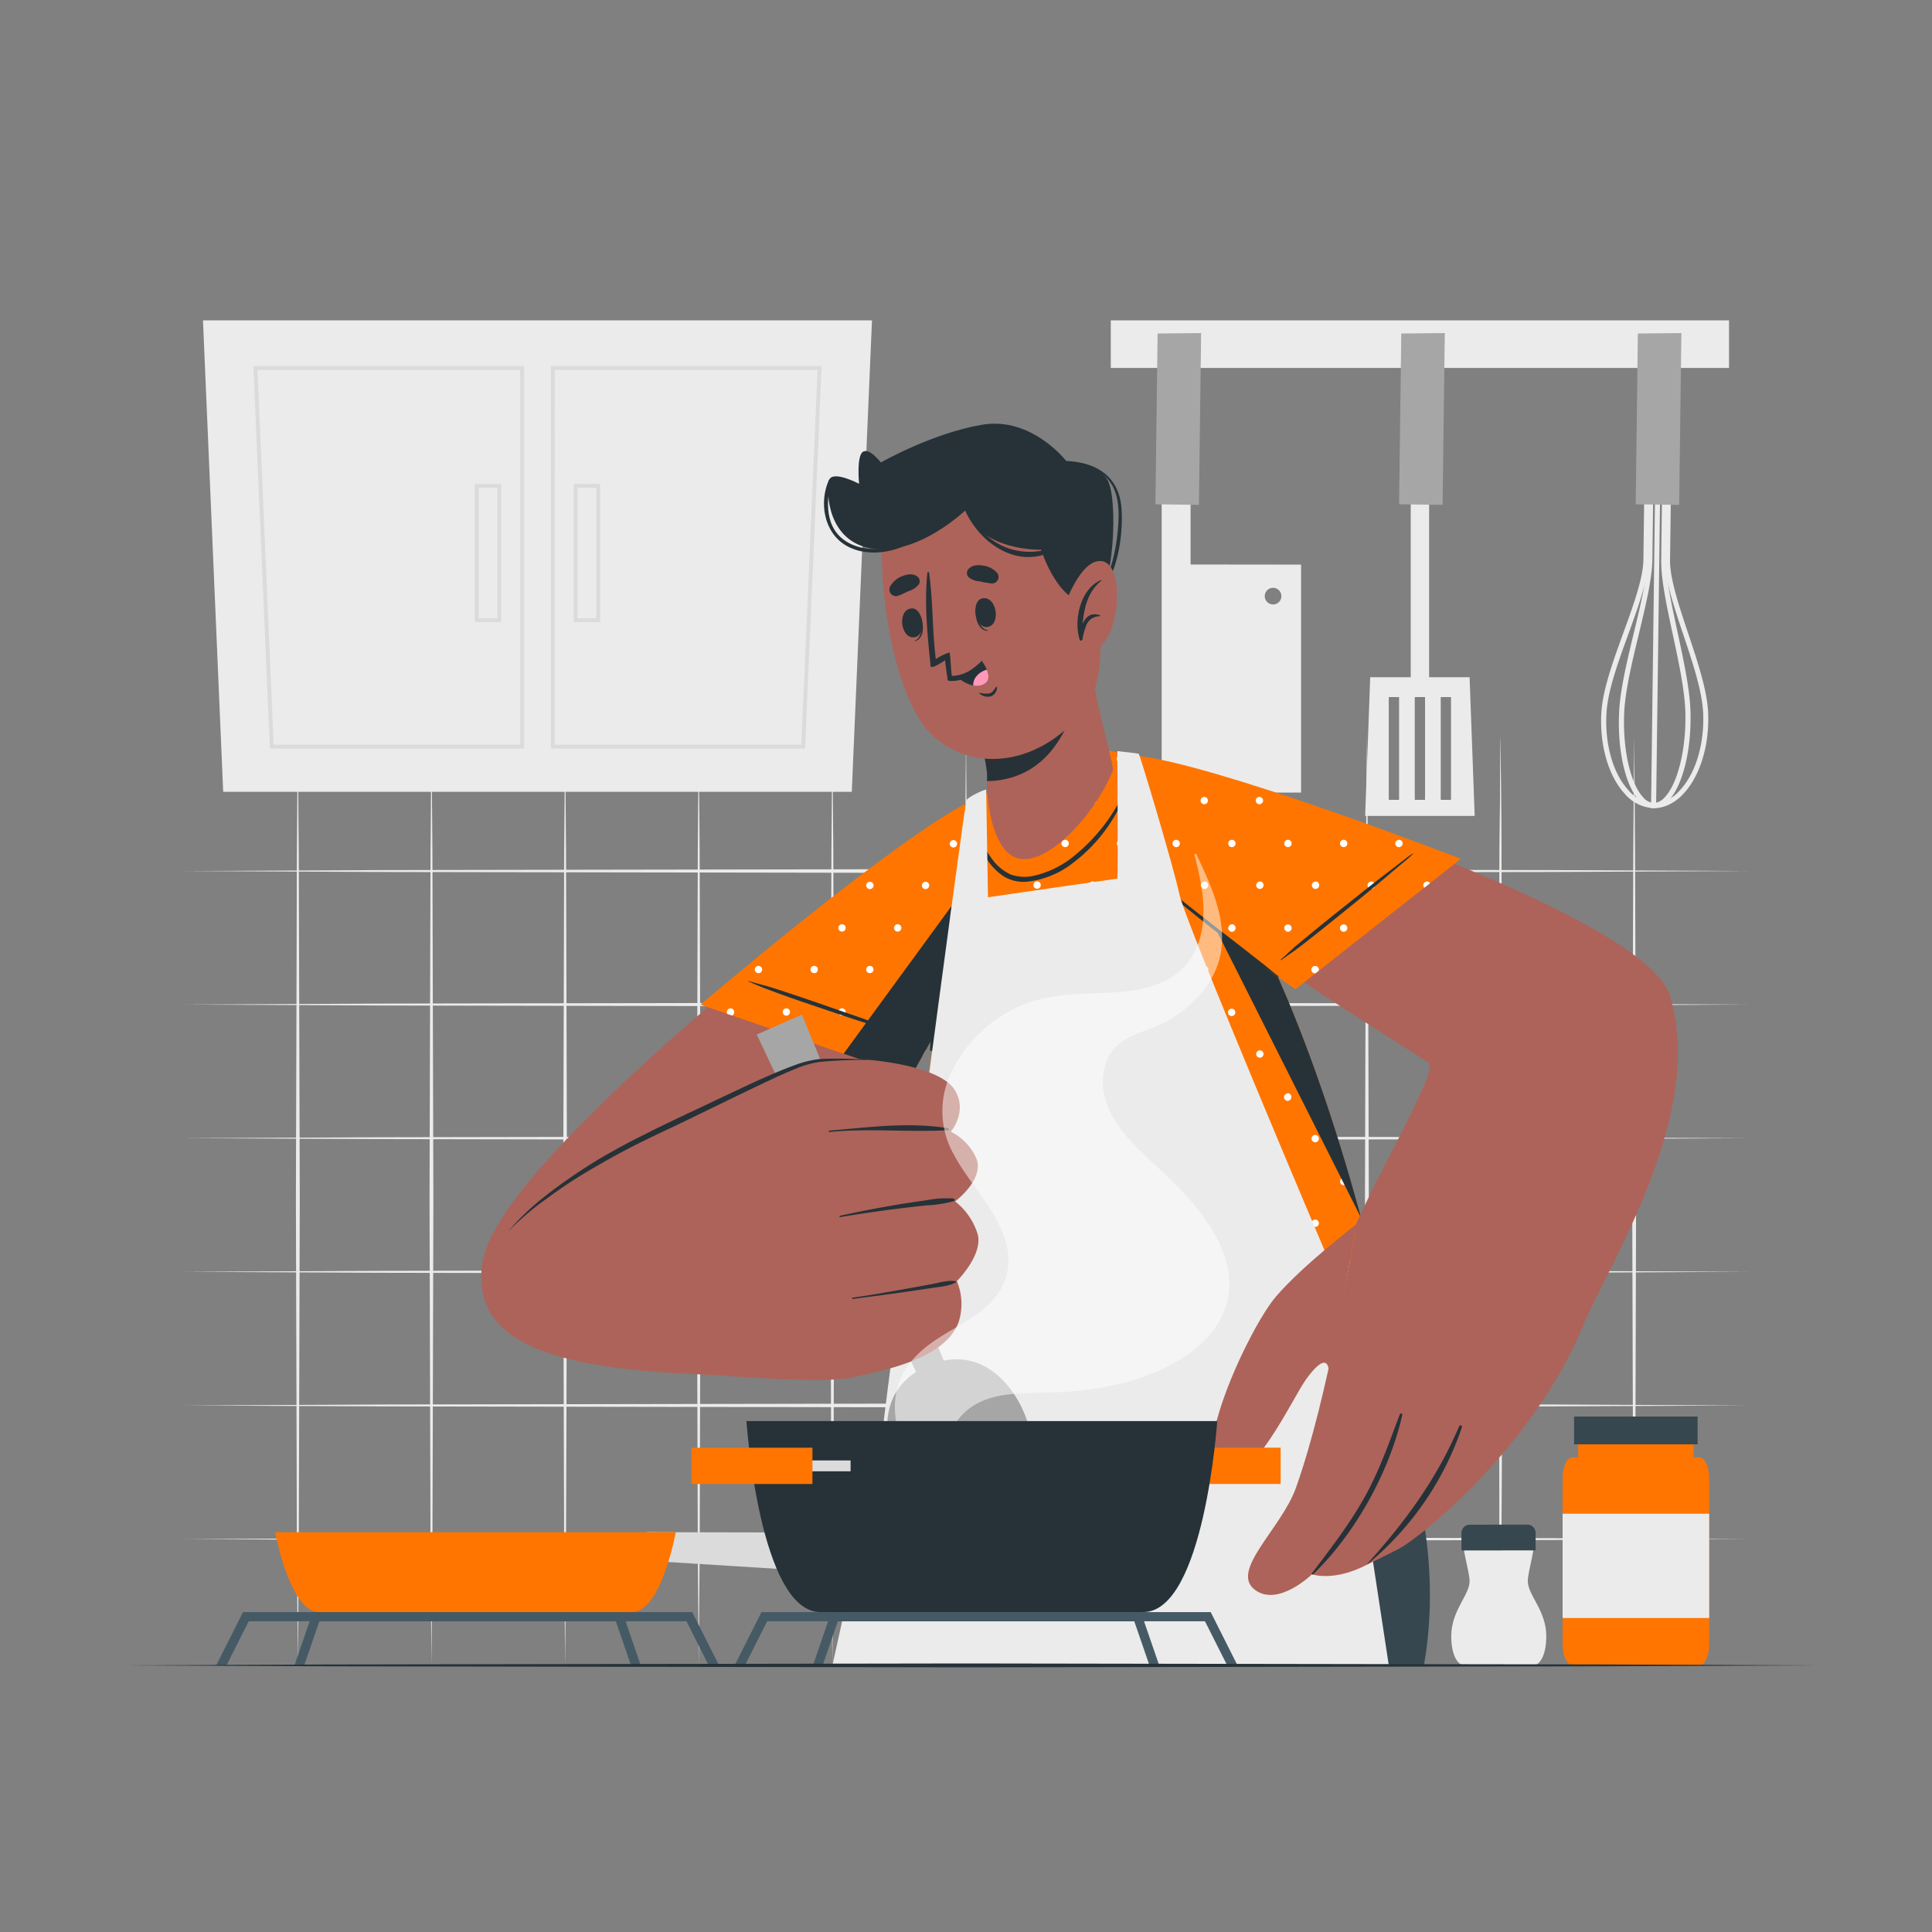 <svg xmlns="http://www.w3.org/2000/svg" viewBox="0 0 500 500"><rect x="0" y="0" width="500" height="500" fill="#808080" stroke="none"/><g id="freepik--background-complete--inject-69"><polygon points="47.48 259.98 98.11 259.73 148.74 259.64 250 259.48 351.26 259.64 401.89 259.73 452.52 259.98 401.89 260.22 351.26 260.31 250 260.48 148.74 260.31 98.11 260.22 47.48 259.98" style="fill:#ebebeb"></polygon><polygon points="47.48 294.56 98.11 294.32 148.74 294.23 250 294.06 351.26 294.23 401.89 294.32 452.52 294.56 401.89 294.81 351.26 294.89 250 295.06 148.74 294.89 98.11 294.8 47.48 294.56" style="fill:#ebebeb"></polygon><polygon points="47.48 225.42 98.11 225.18 148.74 225.09 250 224.92 351.26 225.09 401.89 225.18 452.52 225.42 401.89 225.67 351.26 225.75 250 225.92 148.74 225.75 98.11 225.67 47.48 225.42" style="fill:#ebebeb"></polygon><polygon points="47.48 329.14 98.11 328.9 148.74 328.81 250 328.65 351.26 328.81 401.89 328.9 452.52 329.14 401.89 329.39 351.26 329.48 250 329.64 148.74 329.48 98.11 329.39 47.48 329.14" style="fill:#ebebeb"></polygon><polygon points="47.48 363.73 98.11 363.49 148.74 363.4 250 363.23 351.26 363.4 401.89 363.48 452.52 363.73 401.89 363.97 351.26 364.06 250 364.23 148.74 364.06 98.11 363.97 47.48 363.73" style="fill:#ebebeb"></polygon><polygon points="47.48 398.31 98.11 398.07 148.74 397.98 250 397.81 351.26 397.98 401.89 398.07 452.52 398.31 401.89 398.56 351.26 398.65 250 398.81 148.74 398.64 98.11 398.56 47.48 398.31" style="fill:#ebebeb"></polygon><polygon points="284.58 190.4 284.83 220.47 284.92 250.54 285.08 310.68 284.92 370.83 284.83 400.9 284.58 430.97 284.34 400.9 284.25 370.83 284.08 310.68 284.25 250.54 284.34 220.47 284.58 190.4" style="fill:#ebebeb"></polygon><polygon points="250 190.4 250.24 220.47 250.33 250.54 250.5 310.68 250.33 370.83 250.25 400.9 250 430.97 249.75 400.9 249.67 370.83 249.5 310.68 249.67 250.54 249.76 220.47 250 190.4" style="fill:#ebebeb"></polygon><polygon points="215.42 190.4 215.66 220.47 215.75 250.54 215.91 310.68 215.75 370.83 215.66 400.9 215.42 430.97 215.17 400.9 215.08 370.83 214.92 310.68 215.08 250.54 215.17 220.47 215.42 190.4" style="fill:#ebebeb"></polygon><polygon points="180.83 190.4 181.07 220.47 181.16 250.54 181.33 310.68 181.16 370.83 181.08 400.9 180.83 430.97 180.59 400.9 180.5 370.83 180.33 310.68 180.5 250.54 180.59 220.47 180.83 190.4" style="fill:#ebebeb"></polygon><polygon points="388.34 190.4 388.58 220.47 388.67 250.54 388.84 310.68 388.67 370.83 388.58 400.9 388.34 430.97 388.09 400.9 388 370.83 387.84 310.68 388.01 250.54 388.09 220.47 388.34 190.4" style="fill:#ebebeb"></polygon><polygon points="353.75 190.4 354 220.47 354.08 250.54 354.25 310.68 354.08 370.83 354 400.9 353.75 430.97 353.51 400.9 353.42 370.83 353.25 310.68 353.42 250.54 353.51 220.47 353.75 190.4" style="fill:#ebebeb"></polygon><polygon points="319.17 190.4 319.41 220.47 319.5 250.54 319.67 310.68 319.5 370.83 319.41 400.9 319.17 430.97 318.92 400.9 318.84 370.83 318.67 310.68 318.84 250.54 318.93 220.47 319.17 190.4" style="fill:#ebebeb"></polygon><polygon points="422.92 190.4 423.16 220.47 423.25 250.54 423.42 310.68 423.25 370.83 423.17 400.9 422.92 430.97 422.68 400.9 422.59 370.83 422.42 310.68 422.59 250.54 422.68 220.47 422.92 190.4" style="fill:#ebebeb"></polygon><polygon points="388.34 190.4 388.58 220.47 388.67 250.54 388.84 310.68 388.67 370.83 388.58 400.9 388.34 430.97 388.09 400.9 388 370.83 387.84 310.68 388.01 250.54 388.09 220.47 388.34 190.4" style="fill:#ebebeb"></polygon><polygon points="146.25 190.4 146.49 220.47 146.58 250.54 146.75 310.68 146.58 370.83 146.49 400.9 146.25 430.97 146 400.9 145.91 370.83 145.75 310.68 145.92 250.54 146 220.47 146.25 190.4" style="fill:#ebebeb"></polygon><polygon points="111.66 190.4 111.91 220.47 111.99 250.54 112.16 310.68 112 370.83 111.91 400.9 111.66 430.97 111.42 400.9 111.33 370.83 111.16 310.68 111.33 250.54 111.42 220.47 111.66 190.4" style="fill:#ebebeb"></polygon><polygon points="77.08 190.4 77.32 220.47 77.41 250.54 77.58 310.68 77.41 370.83 77.32 400.9 77.08 430.97 76.83 400.9 76.75 370.83 76.58 310.68 76.75 250.54 76.83 220.47 77.08 190.4" style="fill:#ebebeb"></polygon><rect x="287.47" y="82.91" width="160" height="12.31" style="fill:#ebebeb"></rect><path d="M427.94,209.14a10.39,10.39,0,0,1-7.48-3.74c-4.31-4.7-6.6-12.91-6-21.41.42-5.76,3.1-13.14,5.69-20.28s5.1-14.08,5.16-18.82l.72-56,3.43,0,0,1.31-2.12,0-.7,54.69c-.06,5-2.58,11.9-5.24,19.25-2.56,7.05-5.2,14.35-5.61,19.93-.6,8.15,1.56,16,5.64,20.42a9.12,9.12,0,0,0,6.53,3.32Z" style="fill:#ebebeb"></path><path d="M431,208.63a8.83,8.83,0,0,1-3,.51l0-1.31a9.13,9.13,0,0,0,6.61-3.15c4.19-4.34,6.55-12.11,6.16-20.27-.27-5.59-2.72-12.95-5.1-20.07-2.48-7.42-4.82-14.42-4.75-19.38l.7-54.69-2.12,0,0-1.31,3.42,0-.71,56c-.06,4.73,2.24,11.63,4.68,18.94s4.89,14.66,5.17,20.42c.4,8.52-2.1,16.66-6.53,21.25A11.92,11.92,0,0,1,431,208.63Z" style="fill:#ebebeb"></path><path d="M427.94,209.14a5.13,5.13,0,0,1-3.66-1.86c-3.66-3.9-5.77-13.23-5.24-23.22.29-5.72,2.07-13.11,3.79-20.25s3.41-14.13,3.47-18.91l.71-56,2.47,0,0,1.31-1.15,0-.7,54.69c-.07,4.92-1.74,11.86-3.5,19.2-1.71,7.08-3.47,14.41-3.77,20-.49,9.5,1.52,18.66,4.89,22.25a3.9,3.9,0,0,0,2.73,1.45Z" style="fill:#ebebeb"></path><path d="M429.39,208.9a4.28,4.28,0,0,1-1.45.24h-.65l1.53-120.2,3.12,0-.72,56c-.06,4.78,1.42,11.68,3,19s3.13,14.61,3.28,20.35c.27,10-2.07,19.27-5.83,23.08A6.22,6.22,0,0,1,429.39,208.9Zm-.78-1.14a4.54,4.54,0,0,0,2.11-1.3c3.46-3.52,5.71-12.61,5.45-22.13-.15-5.61-1.72-13-3.25-20.1-1.58-7.39-3.07-14.36-3-19.28l.69-54.69h-.49Z" style="fill:#ebebeb"></path><polygon points="423.88 86.31 423.32 130.51 434.57 130.66 435.14 86.2 423.88 86.31" style="fill:#a6a6a6"></polygon><rect x="365.1" y="117.85" width="4.75" height="60.04" style="fill:#ebebeb"></rect><path d="M380.33,175.27H354.61l-1.31,35.89h28.35ZM362.08,207h-2.67V180.4h2.67Zm6.72,0h-2.66V180.4h2.66Zm6.72,0h-2.66V180.4h2.66Z" style="fill:#ebebeb"></path><polygon points="362.65 86.31 362.08 130.51 373.34 130.66 373.91 86.2 362.65 86.31" style="fill:#a6a6a6"></polygon><path d="M308.12,146.09V117.33h-7.48v87.79h36.08v-59Zm21.35,10.34a2.15,2.15,0,1,1,2.15-2.14A2.14,2.14,0,0,1,329.47,156.43Z" style="fill:#ebebeb"></path><polygon points="299.59 86.31 299.02 130.51 310.28 130.66 310.85 86.2 299.59 86.31" style="fill:#a6a6a6"></polygon><polygon points="57.76 204.92 220.44 204.92 225.67 82.91 52.53 82.91 57.76 204.92" style="fill:#ebebeb"></polygon><path d="M135.64,193.72H69.85l-4.28-99h70.07Zm-64.83-1h63.83v-97h-68Z" style="fill:#dbdbdb"></path><path d="M129.71,161h-6.84V125.23h6.84Zm-5.84-1h4.84V126.23h-4.84Z" style="fill:#dbdbdb"></path><path d="M208.35,193.72H142.56v-99h70.07Zm-64.79-1h63.83l4.2-97h-68Z" style="fill:#dbdbdb"></path><path d="M155.33,161h-6.84V125.23h6.84Zm-5.84-1h4.84V126.23h-4.84Z" style="fill:#dbdbdb"></path></g><g id="freepik--Character--inject-69"><path d="M319.4,351l0,.14s0,.06,0,.1,0,.16-.05.27l0,.18a3.08,3.08,0,0,0-.07.39c0,.09,0,.18-.05.28s-.07.42-.12.66-.15.81-.23,1.29l-.45,2.44c-.05.26-.1.54-.15.83s-.14.78-.22,1.19-.16.92-.25,1.41a0,0,0,0,0,0,0c-.06.34-.13.69-.19,1.05-.19,1.07-.39,2.21-.62,3.43a.29.29,0,0,0,0,.09c-.24,1.36-.5,2.82-.78,4.35-.07.4-.15.8-.23,1.2s-.16.84-.23,1.26c0,0,0,0,0,0,0,.26-.09.53-.15.8v0q-.57,3.19-1.23,6.76c-.15.8-.29,1.61-.44,2.43-.29,1.6-.59,3.24-.9,4.93-.08.39-.15.78-.21,1.18q-.68,3.67-1.39,7.64c-.06.27-.1.54-.15.81-.23,1.24-.46,2.49-.68,3.77a1.59,1.59,0,0,0-.06.3l-.33,1.82q-.66,3.66-1.36,7.49c-.12.63-.24,1.27-.35,1.92-.23,1.29-.47,2.59-.71,3.9-.3,1.63-.6,3.27-.9,4.94s-.6,3.34-.91,5c-.16.85-.31,1.7-.47,2.55-.18,1-.37,2-.55,3.07H218.54c10.66-44.29,19.65-80,19.65-80Z" style="fill:#37474f"></path><path d="M306.34,361q-6.49,35-13.12,70H292c4.59-23.39,9.32-46.74,14-70.1C306.09,360.68,306.37,360.77,306.34,361Z" style="fill:#263238"></path><path d="M319.39,351s0,.05,0,.14,0,.06,0,.1,0,.16-.05.27l0,.18a3.08,3.08,0,0,0-.07.39c0,.09,0,.18-.05.28s-.08.42-.12.66-.15.81-.23,1.29c-.14.71-.28,1.52-.45,2.44-.05.26-.1.54-.15.83s-.14.78-.22,1.19-.16.92-.25,1.41a0,0,0,0,0,0,0c-.06.34-.13.69-.19,1.05-.2,1.07-.4,2.21-.62,3.43a.29.29,0,0,0,0,.09c-.25,1.36-.51,2.8-.79,4.33-.08.4-.15.81-.22,1.22s-.16.84-.23,1.26c0,0,0,0,0,0-.06.26-.1.53-.15.8v0c-.39,2.12-.8,4.38-1.23,6.76-.15.8-.29,1.61-.44,2.43-.3,1.6-.6,3.24-.9,4.93-.08.39-.15.78-.21,1.18q-.69,3.69-1.39,7.64c-.06.27-.1.54-.15.81-.23,1.24-.46,2.49-.68,3.77a1.59,1.59,0,0,0-.06.3l-.33,1.82q-.67,3.66-1.36,7.49c-.12.63-.24,1.27-.35,1.92-.24,1.29-.47,2.59-.71,3.9-.3,1.63-.6,3.27-.9,4.94s-.61,3.34-.91,5c-.16.85-.31,1.7-.47,2.55-.18,1-.37,2-.56,3.07H261.58l-3.47-35.52-.12-1.26-.14-1.36h0l-.68-6.95h0l-.59-6L253.76,351Z" style="fill:#263238"></path><path d="M368.5,431H275.29c-.16-8.58-.33-16.88-.54-24.71h0c0-.19,0-.38,0-.57,0,0-10.88-6.44-16.74-11.49a20.69,20.69,0,0,1-2.74-2.72s0,0,0,0h0c-3.75-4.78-7.51-23.16-15.29-40.45h114C372.5,387,371.2,415.88,368.5,431Z" style="fill:#37474f"></path><path d="M252.55,390.24c5.55,2.27,10.54,5.76,15.46,9.13,5.11,3.49,9.8,7.53,14.72,11.28.19.15,0,.46-.2.32-5.18-3.31-10.61-6.22-15.74-9.63s-10.16-6.53-14.49-10.7C252.13,390.48,252.32,390.14,252.55,390.24Z" style="fill:#263238"></path><path d="M251.85,358.17c.66,3.55,1.52,7.07,2.29,10.6.72,3.31,1.25,6.68,2.12,10a16.92,16.92,0,0,0,4.64,8.34c1.3,1.21,2.73,2.28,4.12,3.38.74.6,1.55,1.17,2.33,1.78-.11-.47-.19-1-.27-1.43-.24-1.35-.47-2.69-.69-4-.5-3-1-6-1.44-9-.9-5.89-1.73-11.84-3-17.67a.19.19,0,0,1,.37-.1c1.47,5.78,3.09,11.5,4.36,17.33.63,2.85,2.87,17,3,18s.18,2.07.22,3.1a12,12,0,0,1,0,3.17.26.26,0,0,1-.48,0h0a12.84,12.84,0,0,1-.9-3.06c-.26-1-.48-2-.67-3.06-.06-.36-.11-.74-.16-1.12-1.39-.85-2.69-2-4-2.9s-2.82-2-4.15-3.12a15.92,15.92,0,0,1-5.07-7.92,57.82,57.82,0,0,1-1.66-10.14c-.45-4-.77-8-1.33-12C251.45,358,251.81,357.93,251.85,358.17Z" style="fill:#263238"></path><path d="M346.7,382.89c-1.48-.77-7.25.6-17.74-1.19a11.91,11.91,0,0,1-5.66-2.3c-2.74-2.23-4.81-5.82-6.46-8.89a45.65,45.65,0,0,1-4.52-11c-.05-.24-.39-.12-.35.1.39,2.17.61,4.34,1.18,6.49a40,40,0,0,0,2.17,5.89c1.59,3.56,3.44,7.38,6.63,9.79,3.35,2.52,8,3,12.08,3.28,2.35.16,11.56-.09,12.79-1.4A.52.52,0,0,0,346.7,382.89Z" style="fill:#263238"></path><path d="M262.81,227.92C254.67,243,184.33,354.36,174.52,354c-28.87-1-56-8.46-48.81-30.45C134,298,210.6,235.82,248.33,210.29,275.36,192,270.84,213,262.81,227.92Z" style="fill: rgb(173, 99, 89);"></path><path d="M235.72,278.7,181.29,260s44.8-38.29,66.32-50.73c22.44-13,32.56-7.72,15.25,21.91C245.81,260.38,235.72,278.7,235.72,278.7Z" style="fill:#FF7500"></path><path d="M247.69,218.28a.95.95,0,1,1-1.89,0,.95.95,0,0,1,1.89,0Z" style="fill:#fff"></path><path d="M262.1,218.28a.95.95,0,1,1-1.89,0,.95.95,0,0,1,1.89,0Z" style="fill:#fff"></path><path d="M254.89,207.19a.95.95,0,0,1-1.89,0,.95.95,0,1,1,1.89,0Z" style="fill:#fff"></path><path d="M269.3,207.19a.95.95,0,0,1-1.89,0,.95.95,0,1,1,1.89,0Z" style="fill:#fff"></path><path d="M218.86,240.14a.95.95,0,1,1-.94-.94A.94.94,0,0,1,218.86,240.14Z" style="fill:#fff"></path><path d="M233.27,240.14a.95.95,0,1,1-.94-.94A.94.94,0,0,1,233.27,240.14Z" style="fill:#fff"></path><path d="M247.69,240.14a.95.95,0,1,1-1.89,0,.95.95,0,0,1,1.89,0Z" style="fill:#fff"></path><path d="M226.07,229.05a.95.95,0,1,1-1.89,0,.95.95,0,0,1,1.89,0Z" style="fill:#fff"></path><path d="M240.48,229.05a.95.95,0,1,1-1.89,0,.95.95,0,0,1,1.89,0Z" style="fill:#fff"></path><path d="M254.89,229.05a.95.95,0,1,1-.94-.94A.95.95,0,0,1,254.89,229.05Z" style="fill:#fff"></path><path d="M190,262a1,1,0,0,1-.51.83l-1.3-.45h0a1.16,1.16,0,0,1-.07-.37.95.95,0,1,1,1.89,0Z" style="fill:#fff"></path><path d="M204.45,262a.95.95,0,0,1-1.89,0,.95.95,0,1,1,1.89,0Z" style="fill:#fff"></path><path d="M218.86,262a.95.95,0,0,1-1.89,0,.95.95,0,1,1,1.89,0Z" style="fill:#fff"></path><path d="M233.27,262a.95.95,0,0,1-1.89,0,.95.95,0,1,1,1.89,0Z" style="fill:#fff"></path><path d="M197.24,250.91a.95.95,0,1,1-.94-.94A.95.95,0,0,1,197.24,250.91Z" style="fill:#fff"></path><circle cx="210.71" cy="250.91" r="0.94" style="fill:#fff"></circle><circle cx="225.12" cy="250.91" r="0.94" style="fill:#fff"></circle><path d="M240.48,250.91a.95.95,0,1,1-1.89,0,.95.95,0,0,1,1.89,0Z" style="fill:#fff"></path><circle cx="225.12" cy="272.78" r="0.94" style="fill:#fff"></circle><path d="M239.55,271.83c-.29.51-.56,1-.81,1.46a.9.9,0,0,1-.15-.51.94.94,0,0,1,.94-.95Z" style="fill:#fff"></path><path d="M235.27,268.07c-1.24-.59-2.58-1-3.87-1.49l-4-1.48c-2.69-1-5.39-2-8.1-2.89-5.41-1.88-10.81-3.77-16.25-5.56-1.5-.49-3-1-4.51-1.43s-3.2-.84-4.79-1.31c-.09,0-.13.11,0,.15,1.33.5,2.62,1.12,3.94,1.63s2.72,1,4.09,1.52q4,1.46,8.12,2.83c5.34,1.81,10.68,3.64,16.06,5.34l4.5,1.4c1.57.5,3.15,1.09,4.76,1.44C235.29,268.23,235.35,268.11,235.27,268.07Z" style="fill:#263238"></path><path d="M262.86,231.19c-17.05,29.19-27.14,47.51-27.14,47.51l-17.4-6L269,203.37C273.61,205.89,272.42,214.82,262.86,231.19Z" style="fill:#263238"></path><path d="M229.61,370.16h134.9S343.9,241.44,294.18,197.42c-6.14-5.44-20-4.2-29.05.29-3.23,1.61-14.82,17.82-18.13,33.16S229.25,369.7,229.61,370.16Z" style="fill:#FF7500"></path><path d="M276.51,196.42a.95.95,0,1,1-1.89,0,.95.95,0,0,1,1.89,0Zm13.47-.94a.95.95,0,1,0,.94.94A.94.94,0,0,0,290,195.48Zm-28.83,21.86a.95.95,0,0,0,0,1.89.95.95,0,1,0,0-1.89Zm14.41,0a.95.95,0,0,0,0,1.89.95.95,0,1,0,0-1.89Zm14.42,0a.95.95,0,1,0,.94.94A.94.94,0,0,0,290,217.34Zm14.41,0a.95.95,0,1,0,.94.94A.95.95,0,0,0,304.39,217.34Zm-36-11.1a.95.95,0,1,0,0,1.89.95.95,0,0,0,0-1.89Zm14.41,0a.95.95,0,1,0,.94.95A.95.95,0,0,0,282.77,206.24Zm14.41,0a.95.95,0,1,0,.95.95A.95.95,0,0,0,297.18,206.24Zm-50.44,33a.95.95,0,0,0,0,1.89.95.95,0,1,0,0-1.89Zm14.41,0a.95.95,0,0,0,0,1.89.95.95,0,1,0,0-1.89Zm14.41,0a.95.95,0,1,0,.95.94A.94.94,0,0,0,275.56,239.2Zm14.42,0a.95.95,0,1,0,.94.94A.94.94,0,0,0,290,239.2Zm14.41,0a.95.95,0,1,0,.94.94A.95.95,0,0,0,304.39,239.2Zm14.41,0a.95.95,0,1,0,.94.94A.95.95,0,0,0,318.8,239.2ZM254,228.11a.95.95,0,1,0,.94.94A.94.94,0,0,0,254,228.11Zm14.41,0a.95.95,0,1,0,.94.94A.95.95,0,0,0,268.36,228.11Zm14.41,0a.95.95,0,1,0,.94.94A.94.94,0,0,0,282.77,228.11Zm14.41,0a.95.95,0,0,0,0,1.89.95.95,0,1,0,0-1.89Zm14.41,0a.95.95,0,0,0,0,1.89.95.95,0,1,0,0-1.89Zm-64.85,32.95a.95.95,0,1,0,.95.95A.95.95,0,0,0,246.74,261.06Zm14.41,0a.95.95,0,1,0,1,.95A.95.95,0,0,0,261.15,261.06Zm14.41,0a.95.95,0,1,0,.95.95A.95.95,0,0,0,275.56,261.06Zm14.42,0a.95.95,0,1,0,0,1.89.95.95,0,0,0,0-1.89Zm14.41,0a.95.95,0,1,0,0,1.89.95.95,0,0,0,0-1.89Zm14.41,0a.95.95,0,1,0,0,1.89.95.95,0,0,0,0-1.89Zm14.41,0a.95.95,0,1,0,1,.95A.95.95,0,0,0,333.21,261.06ZM254,250a.95.95,0,1,0,.94.94A.94.94,0,0,0,254,250Zm14.41,0a.95.95,0,1,0,.94.94A.95.95,0,0,0,268.36,250Zm14.41,0a.95.95,0,1,0,.94.94A.94.94,0,0,0,282.77,250Zm14.41,0a.95.95,0,0,0,0,1.89.95.95,0,1,0,0-1.89Zm14.41,0a.95.95,0,0,0,0,1.89.95.95,0,1,0,0-1.89ZM326,250a.95.95,0,1,0,.94.94A.94.94,0,0,0,326,250Zm-79.27,33a.95.95,0,1,0,.95.95A.95.95,0,0,0,246.74,282.92Zm14.41,0a.95.95,0,1,0,1,.95A.95.95,0,0,0,261.15,282.92Zm14.41,0a.95.95,0,1,0,.95.95A.95.95,0,0,0,275.56,282.92Zm14.42,0a.95.95,0,1,0,0,1.89.95.95,0,0,0,0-1.89Zm14.41,0a.95.95,0,1,0,0,1.89.95.95,0,0,0,0-1.89Zm14.41,0a.95.95,0,1,0,0,1.89.95.95,0,0,0,0-1.89Zm14.41,0a.95.95,0,1,0,1,.95A.95.95,0,0,0,333.21,282.92ZM254,271.83a.95.95,0,1,0,.94.95A.94.94,0,0,0,254,271.83Zm14.41,0a.95.95,0,1,0,0,1.89.95.95,0,0,0,0-1.89Zm14.41,0a.95.95,0,1,0,.94.95A.94.94,0,0,0,282.77,271.83Zm14.41,0a.95.95,0,1,0,.95.95A.94.94,0,0,0,297.18,271.83Zm14.41,0a.95.95,0,1,0,1,.95A.94.94,0,0,0,311.59,271.83Zm14.42,0a.95.95,0,1,0,.94.95A.94.94,0,0,0,326,271.83Zm-79.27,33a.95.95,0,0,0,0,1.89.95.95,0,1,0,0-1.89Zm14.41,0a.95.95,0,0,0,0,1.89.95.95,0,1,0,0-1.89Zm14.41,0a.95.95,0,0,0,0,1.89.95.95,0,1,0,0-1.89Zm14.42,0a.95.95,0,1,0,.94.94A.94.94,0,0,0,290,304.79Zm14.41,0a.95.95,0,1,0,.94.94A.95.95,0,0,0,304.39,304.79Zm14.41,0a.95.95,0,1,0,.94.94A.95.95,0,0,0,318.8,304.79Zm14.41,0a.95.95,0,0,0,0,1.89.95.95,0,1,0,0-1.89Zm14.41,0a.95.95,0,0,0,0,1.89.95.95,0,1,0,0-1.89Zm-108.09-11.1a.95.95,0,1,0,.95.95A.95.95,0,0,0,239.53,293.69Zm14.42,0a.95.95,0,1,0,0,1.89.95.95,0,0,0,0-1.89Zm14.41,0a.95.95,0,1,0,0,1.89.95.95,0,0,0,0-1.89Zm14.41,0a.95.95,0,1,0,.94.95A.95.95,0,0,0,282.77,293.69Zm14.41,0a.95.95,0,1,0,.95.95A.95.95,0,0,0,297.18,293.69Zm14.41,0a.95.95,0,1,0,1,.95A.95.95,0,0,0,311.59,293.69Zm14.42,0a.95.95,0,1,0,0,1.89.95.95,0,0,0,0-1.89Zm14.41,0a.95.95,0,1,0,0,1.89.95.95,0,0,0,0-1.89Zm-93.68,33a.95.95,0,0,0,0,1.89.95.95,0,1,0,0-1.89Zm14.41,0a.95.95,0,0,0,0,1.89.95.95,0,1,0,0-1.89Zm14.41,0a.95.95,0,0,0,0,1.89.95.95,0,1,0,0-1.89Zm14.42,0a.95.95,0,1,0,.94.94A.94.94,0,0,0,290,326.65Zm14.41,0a.95.95,0,1,0,.94.94A.95.95,0,0,0,304.39,326.65Zm14.41,0a.95.95,0,1,0,.94.94A.95.95,0,0,0,318.8,326.65Zm14.41,0a.95.95,0,0,0,0,1.89.95.95,0,1,0,0-1.89Zm14.41,0a.95.95,0,0,0,0,1.89.95.95,0,1,0,0-1.89Zm-108.09-11.1a.95.95,0,1,0,.95.95A.95.95,0,0,0,239.53,315.55Zm14.42,0a.95.95,0,1,0,0,1.89.95.95,0,0,0,0-1.89Zm14.41,0a.95.95,0,1,0,0,1.89.95.95,0,0,0,0-1.89Zm14.41,0a.95.95,0,1,0,.94.95A.95.95,0,0,0,282.77,315.55Zm14.41,0a.95.95,0,1,0,.95.95A.95.95,0,0,0,297.18,315.55Zm14.41,0a.95.95,0,1,0,1,.95A.95.95,0,0,0,311.59,315.55Zm14.42,0a.95.95,0,1,0,0,1.89.95.95,0,0,0,0-1.89Zm14.41,0a.95.95,0,1,0,0,1.89.95.95,0,0,0,0-1.89Zm-108.09,33a1,1,0,0,0-.42.1l-.18,1.57a.9.9,0,0,0,.6.22.95.95,0,0,0,0-1.89Zm14.41,0a.95.95,0,0,0,0,1.89.95.95,0,1,0,0-1.89Zm14.41,0a.95.95,0,0,0,0,1.89.95.95,0,1,0,0-1.89Zm14.41,0a.95.95,0,1,0,.95.94A.94.94,0,0,0,275.56,348.51Zm14.42,0a.95.95,0,1,0,.94.94A.94.94,0,0,0,290,348.51Zm14.41,0a.95.95,0,1,0,.94.94A.95.95,0,0,0,304.39,348.51Zm14.41,0a.95.95,0,1,0,.94.94A.95.95,0,0,0,318.8,348.51Zm14.41,0a.95.95,0,0,0,0,1.89.95.95,0,1,0,0-1.89Zm14.41,0a.95.95,0,0,0,0,1.89.95.95,0,1,0,0-1.89ZM239.53,337.42a.95.95,0,0,0,0,1.89.95.95,0,1,0,0-1.89Zm14.42,0a.95.95,0,1,0,.94.94A.94.94,0,0,0,254,337.42Zm14.41,0a.95.95,0,1,0,.94.94A.95.95,0,0,0,268.36,337.42Zm14.41,0a.95.95,0,1,0,.94.94A.94.94,0,0,0,282.77,337.42Zm14.41,0a.95.95,0,0,0,0,1.89.95.95,0,1,0,0-1.89Zm14.41,0a.95.95,0,0,0,0,1.89.95.95,0,1,0,0-1.89Zm14.42,0a.95.95,0,1,0,.94.94A.94.94,0,0,0,326,337.42Zm14.41,0a.95.95,0,1,0,.94.94A.95.95,0,0,0,340.42,337.42Zm14.41,0a.95.95,0,1,0,.94.94A.95.95,0,0,0,354.83,337.42Zm-115.3,21.86a.95.95,0,0,0,0,1.89.95.95,0,1,0,0-1.89Zm14.42,0a.95.95,0,1,0,.94.94A.94.94,0,0,0,254,359.28Zm14.41,0a.95.95,0,1,0,.94.94A.95.95,0,0,0,268.36,359.28Zm14.41,0a.95.95,0,1,0,.94.94A.94.94,0,0,0,282.77,359.28Zm14.41,0a.95.95,0,0,0,0,1.89.95.95,0,1,0,0-1.89Zm14.41,0a.95.95,0,0,0,0,1.89.95.95,0,1,0,0-1.89Zm14.42,0a.95.95,0,1,0,.94.94A.94.94,0,0,0,326,359.28Zm14.41,0a.95.95,0,1,0,.94.94A.95.95,0,0,0,340.42,359.28Zm14.41,0a.95.95,0,1,0,.94.94A.95.95,0,0,0,354.83,359.28Z" style="fill:#fff"></path><path d="M352.26,315.2l-59.86-119a10.42,10.42,0,0,1,1.78,1.27C322.4,222.4,341.24,274.66,352.26,315.2Z" style="fill:#263238"></path><path d="M245.87,237.21c-1,3.42-1.86,7-2.54,10.55,0-.14,0-.28,0-.42-.06-2-.07-4.05-.28-6,0-.1-.18-.13-.2,0a31,31,0,0,0-.17,6.09c.06,1,.12,1.91.2,2.87-.28,1.6-.52,3.2-.72,4.79-.38,3-1.4,14.29-1.48,16.53,0,.48.52.55.65.06.61-2.26,2.23-13.88,2.74-16.87a163.45,163.45,0,0,0,2-17.52C246.11,237.09,245.91,237.09,245.87,237.21Z" style="fill:#263238"></path><path d="M306,198.83c34.73,10.45,120.75,39.77,126.19,59,4,14.12-60.33,19.66-62.29,17.45-1.54-1.75-62.89-38.09-85.29-61.63C265.15,193.21,294.91,195.49,306,198.83Z" style="fill: rgb(173, 99, 89);"></path><path d="M335.25,256l42.8-33.73s-54.93-21.34-79.36-26c-25.46-4.83-33.28,3.47-7.16,25.72C317.28,243.89,335.25,256,335.25,256Z" style="fill:#FF7500"></path><path d="M290.92,196.42a.95.95,0,1,1-.94-.94A.95.95,0,0,1,290.92,196.42ZM290,217.34a.95.95,0,1,0,.94.94A.94.94,0,0,0,290,217.34Zm14.41,0a.95.95,0,1,0,.94.94A.95.95,0,0,0,304.39,217.34Zm14.41,0a.95.95,0,1,0,.94.94A.95.95,0,0,0,318.8,217.34Zm14.41,0a.95.95,0,0,0,0,1.89.95.95,0,1,0,0-1.89Zm14.41,0a.95.95,0,0,0,0,1.89.95.95,0,1,0,0-1.89Zm14.42,0a.95.95,0,1,0,.94.94A.94.94,0,0,0,362,217.34Zm-79.27-11.1a.95.95,0,1,0,.94.95A.95.95,0,0,0,282.77,206.24Zm14.41,0a.95.95,0,1,0,.95.95A.95.95,0,0,0,297.18,206.24Zm14.41,0a.95.95,0,1,0,1,.95A.95.95,0,0,0,311.59,206.24Zm14.42,0a.95.95,0,1,0,0,1.89.95.95,0,0,0,0-1.89Zm-7.21,33a.95.95,0,1,0,.94.94A.95.95,0,0,0,318.8,239.2Zm14.41,0a.95.95,0,0,0,0,1.89.95.95,0,1,0,0-1.89Zm14.41,0a.95.95,0,0,0,0,1.89.95.95,0,1,0,0-1.89Zm-36-11.09a.95.95,0,0,0,0,1.89.95.95,0,1,0,0-1.89Zm14.42,0a.95.95,0,1,0,.94.94A.94.94,0,0,0,326,228.11Zm14.41,0a.95.95,0,1,0,.94.94A.95.95,0,0,0,340.42,228.11Zm14.41,0a.95.95,0,1,0,.94.94A.95.95,0,0,0,354.83,228.11Zm14.41,0a.94.94,0,0,0-.94.94.91.91,0,0,0,.27.65l1.47-1.16A1,1,0,0,0,369.24,228.11ZM340.42,250a.95.95,0,1,0,0,1.89h.05l.85-.68a.84.84,0,0,0,0-.27A.94.94,0,0,0,340.42,250Z" style="fill:#fff"></path><path d="M365.59,220.9c-1.16.73-2.23,1.63-3.32,2.47l-3.37,2.57c-2.29,1.74-4.54,3.52-6.78,5.3-4.47,3.57-9,7.13-13.38,10.77q-1.83,1.5-3.62,3c-1.25,1.09-2.42,2.27-3.67,3.35-.07.07,0,.17.11.11,1.14-.85,2.34-1.61,3.49-2.45s2.32-1.75,3.47-2.65c2.25-1.76,4.5-3.55,6.72-5.35,4.39-3.55,8.79-7.08,13.09-10.72l3.6-3.06c1.26-1.06,2.6-2.08,3.75-3.26C365.74,221,365.67,220.85,365.59,220.9Z" style="fill:#263238"></path><path d="M330.91,252.68c-1.32-1-2.57-2.07-3.86-3.1s-2.6-2-3.9-3.05c-2.54-2-5.1-3.95-7.64-5.94q-7.74-6-15.4-12.15c-2.9-2.32-5.75-4.73-8.73-6.95,0,0-.1,0-.06.06,2.37,2.28,4.9,4.39,7.41,6.51-.51-.29-1-.58-1.53-.89s-1.11-.7-1.65-1.07-1.08-.81-1.65-1.16c-.09-.05-.16.07-.1.15a13.12,13.12,0,0,0,3.31,2.5,19.08,19.08,0,0,0,1.85,1l.69.27q3.36,2.82,6.76,5.6c5.06,4.13,10.21,8.17,15.46,12.06,1.44,1.08,2.91,2.13,4.37,3.19s3.08,2.05,4.57,3.13C330.88,252.85,331,252.73,330.91,252.68Z" style="fill:#263238"></path><path d="M292.47,201.27A46.47,46.47,0,0,1,278.59,221a25.36,25.36,0,0,1-10.7,5.57,10.9,10.9,0,0,1-6.3-.24,12.31,12.31,0,0,1-4.77-3.92,23.38,23.38,0,0,1-3.33-6.16,55.45,55.45,0,0,1-2.22-7.59.07.07,0,1,0-.14,0c.51,2.44.83,4.92,1.53,7.32a24.82,24.82,0,0,0,2.59,6.09,14.94,14.94,0,0,0,4.33,4.62,9.87,9.87,0,0,0,6.33,1.48,23.16,23.16,0,0,0,11.82-4.88,40.78,40.78,0,0,0,8.79-9.09,42.8,42.8,0,0,0,6.19-12.94C292.76,201.17,292.52,201.12,292.47,201.27Z" style="fill:#263238"></path><path d="M264.34,222.3c8,.83,19.67-12.68,23.66-22.91.27-.7-1.62-7.48-3.54-15.82-1.14-5.07-2.3-10.74-3-16-.13-1.07-31.88,12.26-31.88,12.26s4.66,10.58,5.79,19.74a12.48,12.48,0,0,1,.05,2.19c0,.1,0,.22,0,.36C255.3,206.31,256.65,221.5,264.34,222.3Z" style="fill: rgb(173, 99, 89);"></path><path d="M258.84,201.87a19.81,19.81,0,0,1-3.4.26c0-.15,0-.26,0-.37a11.53,11.53,0,0,0-.06-2.18c-1.13-9.15-5.78-19.74-5.78-19.74s25.77-10.82,31-12.18C280.34,173.85,278.2,198.93,258.84,201.87Z" style="fill:#263238"></path><path d="M276.92,126.87c6.9,10.19,11,44.52,5.21,54.23-8.37,14.07-27,20.93-40.26,9.74-12.82-10.85-17.34-55.68-10.43-65C241.61,112.07,266.73,111.82,276.92,126.87Z" style="fill: rgb(173, 99, 89);"></path><path d="M281.23,185.3s0,0,0,0" style="fill:none;stroke:#f5a79e;stroke-linecap:round;stroke-linejoin:round;stroke-width:0px"></path><path d="M252.46,157.53c0-.09.2.09.21.18.21,2.32.84,4.94,3,5.45.07,0,.07.13,0,.13C253.1,163.25,252.29,159.76,252.46,157.53Z" style="fill:#263238"></path><path d="M254.23,154.86c3.68-.74,4.89,6.68,1.48,7.37S251.14,155.48,254.23,154.86Z" style="fill:#263238"></path><path d="M238.32,159.53c0-.09-.16.14-.14.23.45,2.28.57,5-1.38,6.08-.06,0,0,.15,0,.13C239.32,165.19,239.11,161.62,238.32,159.53Z" style="fill:#263238"></path><path d="M235.88,157.46c-3.74.33-2.82,7.79.64,7.48S239,157.19,235.88,157.46Z" style="fill:#263238"></path><path d="M256.6,151a28.44,28.44,0,0,1-3-.54,5,5,0,0,1-3-1.14,1.59,1.59,0,0,1-.06-1.94c1-1.17,2.45-1.25,3.86-1a5.74,5.74,0,0,1,3.69,1.93A1.69,1.69,0,0,1,256.6,151Z" style="fill:#263238"></path><path d="M232.4,154.2c1-.34,1.87-.82,2.82-1.25a5,5,0,0,0,2.64-1.82,1.59,1.59,0,0,0-.41-1.9c-1.2-.91-2.67-.63-4-.1a5.81,5.81,0,0,0-3.13,2.76A1.7,1.7,0,0,0,232.4,154.2Z" style="fill:#263238"></path><path d="M257.78,177.78c-.46.63-.89,1.46-1.71,1.67a6.21,6.21,0,0,1-2.57-.17.08.08,0,0,0-.08.13,3.15,3.15,0,0,0,3.12.77,2.48,2.48,0,0,0,1.48-2.33C258,177.71,257.85,177.69,257.78,177.78Z" style="fill:#263238"></path><path d="M254.24,171.3a7.94,7.94,0,0,1-4.65,4.34,9.84,9.84,0,0,1-2.8.58,2.48,2.48,0,0,1-.54,0h-.52a.59.59,0,0,1-.54-.44v0a1,1,0,0,1,0-.24v0l0-.2c-.33-1.76-.6-4.48-.6-4.48-.59.43-3.65,2.45-3.75,1.52-.79-7.73-1.67-16.32-.83-24.17a.22.22,0,0,1,.43,0c1.05,7.39.8,14.92,1.75,22.37a14.08,14.08,0,0,1,3.51-1.73c.26,0,.42,5.27.64,6a.24.24,0,0,0,0,.08c3-.11,5.13-1.37,7.69-3.84C254.14,171,254.35,171.1,254.24,171.3Z" style="fill:#263238"></path><path d="M247.69,175.16a9.42,9.42,0,0,0,4.19,2.27,4.22,4.22,0,0,0,2.56-.26c1.76-.78,1.53-2.47.95-3.86a9.83,9.83,0,0,0-1.18-2.07A12.19,12.19,0,0,1,247.69,175.16Z" style="fill:#263238"></path><path d="M251.88,177.43a4.22,4.22,0,0,0,2.56-.26c1.76-.78,1.53-2.47.95-3.86C253.46,173.84,251.73,175.49,251.88,177.43Z" style="fill:#ff98b9"></path><path d="M282.8,155.85c-8.6,1.68-13.37-13.59-13.37-13.59s-15.25.51-19.6-10.17c0,0-12.23,11.72-24,9.92s-12-14.73-11.29-17.63,7.79.82,7.79.82-.71-7.19,1-8.28,4.63,2.77,4.63,2.77,13.25-7.58,26.2-9.77,21.9,9.52,21.9,9.52,7.18.09,10.37,4.47S288.28,154.79,282.8,155.85Z" style="fill:#263238"></path><path d="M272.92,141.68c-11.11,3.78-20.19-2.3-24-12.91a.11.11,0,0,0-.21.06c2.36,10.12,14.13,19.59,24.45,13.33C273.38,142,273.21,141.58,272.92,141.68Z" style="fill:#263238"></path><path d="M275.71,119.29a.12.12,0,0,0,0,.24c3.49.85,7.37,1.23,10.2,3.7,3.41,3,3.74,7.71,3.53,11.91-.34,6.5-1.93,15.19-6.75,19.93-.28.27.15.67.43.41,5.87-5.23,7.66-16.44,7.12-23.92C289.62,123.19,283.61,119.55,275.71,119.29Z" style="fill:#263238"></path><path d="M238,137.76c-4.43,4-11.87,5.64-17.48,3.17-6.84-3-6.94-10.18-5.48-16.46.07-.31-.4-.53-.54-.22-2.55,5.78-1.31,13.55,4.47,16.94,6,3.5,14.76,1.6,19.64-2.84C239,138,238.36,137.39,238,137.76Z" style="fill:#263238"></path><path d="M275.51,156.71s4.36-12.69,9.91-11.43,4.38,18.18-.65,21.89a6,6,0,0,1-8.55-.88Z" style="fill: rgb(173, 99, 89);"></path><path d="M285,150.12a.08.08,0,0,1,.07.14c-3.49,2.73-4.52,7-4.89,11.2.76-1.79,2.13-3.05,4.48-2.22.13,0,.07.24,0,.25a3.65,3.65,0,0,0-3.53,2.34,17.61,17.61,0,0,0-1,3.66c-.08.41-.77.4-.75,0v-.1C277.81,160.34,279.71,152.18,285,150.12Z" style="fill:#263238"></path><path d="M255.22,204.34c-.91.13-4.6,1.91-5.09,2.7S229.37,361.21,228.7,367.78,215.42,431,215.42,431h144s-13.49-88.21-13.49-89.7c0,0,17.19-1.5,17-2s-2.85-12.14-2.85-12.14l-16.63-2s-36.53-86-38.19-93.61S295,195.2,294.69,195.07s-5.53-.68-5.53-.68.23,33,0,33-33.47,4.82-33.47,4.82Z" style="fill:#ebebeb"></path><path d="M240.31,353.37c-13.88,5.86-11.77,20.26-7.47,28.45s17.39,15.19,25.48,11.77,10.44-16.92,7.56-25.72S254.16,347.52,240.31,353.37Z" style="fill:#a6a6a6"></path><polygon points="245.21 354.5 238.25 357.56 195.85 267.73 207.54 262.58 245.21 354.5" style="fill:#a6a6a6"></polygon><path d="M410.18,341.93C397.39,374,367.6,398.06,361.7,401c-5,2.53-7.63,3.79-7.63,3.79-8.92,4.72-14.52,2.63-14.52,2.63s-8.7,8.49-14.71,4.08c-6.75-4.92,6.79-15.88,10.55-26.47,8.62-24.24,14.09-61.12,15.87-68.36Z" style="fill: rgb(173, 99, 89);"></path><path d="M362.28,366c-2.68,7.08-5.12,14.11-8.75,20.8-4,7.34-9,13.73-14,20.36a.2.2,0,0,0,.3.27c10.93-10.58,19.7-26.42,23.08-41.22C363,365.84,362.42,365.63,362.28,366Z" style="fill:#263238"></path><path d="M377.67,369.06c-3,6.75-8.31,18.58-23.78,35.58-.05.06,0,.16.09.11a78.68,78.68,0,0,0,24.36-35.36C378.49,369,377.87,368.61,377.67,369.06Z" style="fill:#263238"></path><path d="M343.93,355.18c-.13-3.6-2-3.56-5.8,1.62s-14.34,28.86-22.29,24.48,7.43-37.59,14.38-45.73,21-18.86,21-18.86C349.57,323.75,347.08,341.28,343.93,355.18Z" style="fill: rgb(173, 99, 89);"></path><path d="M432.19,257.83c9.28,30.08-15.6,69.13-22,84.1-2.79,6.52-62.47-17.7-59.44-24.65,6.2-14.24,21.12-39.79,19.16-42C368.36,273.53,426.3,238.73,432.19,257.83Z" style="fill: rgb(173, 99, 89);"></path><path d="M168.78,293.41c-11.28,4.7-46.77,25-43.9,40.83S150.72,354.68,184,355.8Z" style="fill: rgb(173, 99, 89);"></path><path d="M247.08,282.06c3.47,5.64-1,10.82-1,10.82a14.1,14.1,0,0,1,6.62,6.95c2.09,5.43-5.51,11.09-5.51,11.09a17.37,17.37,0,0,1,5.82,8.44c1.48,5.4-5.38,12.2-5.38,12.2a15.24,15.24,0,0,1,.44,10.65c-3.41,9.2-18.08,12.22-27.39,14.24s-37.59-1-43-1l-13.46-59.62s39.16-20.91,50.44-21.73C224.11,273.4,243.18,275.73,247.08,282.06Z" style="fill: rgb(173, 99, 89);"></path><path d="M245.43,292c-10.28-1.69-20.49-.25-30.77.6a.18.18,0,0,0,0,.36c10.21-1,20.49.1,30.72-.46A.25.25,0,0,0,245.43,292Z" style="fill:#263238"></path><path d="M246.81,310.18a27.25,27.25,0,0,0-7.09.45q-3.74.51-7.46,1.13-7.45,1.25-14.84,2.87c-.22.05-.2.39,0,.36,5-.82,9.92-1.57,14.91-2.18,2.49-.31,5-.59,7.49-.86a32,32,0,0,0,7-1.09A.36.36,0,0,0,246.81,310.18Z" style="fill:#263238"></path><path d="M247.4,331.59c-2-.35-4.36.38-6.35.75q-3.39.65-6.78,1.24c-4.52.81-9,1.61-13.58,2.25-.23,0-.2.39,0,.35,4.62-.63,9.25-1.19,13.87-1.87,2.26-.33,4.53-.67,6.79-1,1.93-.31,4.37-.46,6.07-1.47A.13.13,0,0,0,247.4,331.59Z" style="fill:#263238"></path><path d="M131.46,318.75a65.1,65.1,0,0,1,9.6-9.17c3.48-2.76,7.13-5.29,10.86-7.69s7.63-4.54,11.55-6.62c2-1,4-2,5.94-3l6-2.89,12-5.67c4-1.88,8-3.81,12.07-5.55,2-.88,4.09-1.73,6.18-2.49a26.44,26.44,0,0,1,6.53-1.6,103.31,103.31,0,0,1,13.29.27,118.78,118.78,0,0,0-13.22.47,25.28,25.28,0,0,0-6.26,1.75c-2,.81-4.05,1.72-6.05,2.65-8,3.76-15.92,7.67-23.88,11.52l-6,2.83c-2,1-4,1.91-5.93,2.92-3.93,2-7.78,4.15-11.57,6.38s-7.48,4.67-11,7.29A72.07,72.07,0,0,0,131.46,318.75Z" style="fill:#263238"></path><path d="M302.77,442.47c-.07.41-.15.82-.23,1.24.07-.41.15-.83.22-1.24Z" style="fill:#ebebeb"></path></g><g id="freepik--cooking-pots--inject-69"><polygon points="167.44 403.91 216.5 406.97 216.5 396.63 167.44 396.52 167.44 403.91" style="fill:#dbdbdb"></polygon><path d="M71.22,396.54S75,417.22,82.56,417.21h81c7.58,0,11.33-20.68,11.33-20.68Z" style="fill:#FF7500"></path><g style="opacity:0.5"><path d="M316.1,245.54c-1,8.16-6.92,14.51-13.76,18.56-4,2.37-9.1,3.16-12.72,6.07-3.41,2.74-4.59,7.36-4.1,11.56,1.08,9.31,9.56,16.06,15.92,22.07,9.8,9.26,22.11,23.71,14.18,38-3.71,6.67-11,11.08-17.88,13.82-7.71,3.06-16,4.31-24.26,4.71-9.55.45-20.22-.91-26.32,8.14-5.46,8.07-4.94,14-2,22.7,0,0-2.44.61-2.63.36-2.8-3.66-6.43-11-8.1-15.28-3.73-8.74-4.7-17.95,2.89-25.57,4.44-4.46,10.39-6.93,15.47-10.54,6.59-4.66,9.85-11.13,7.35-19.21-2.58-8.35-9.18-14.48-13.25-22.06a22.92,22.92,0,0,1-.42-21.89,35.82,35.82,0,0,1,14.28-15c6.95-4,14.46-4.71,22.32-4.91,8.88-.25,19.56-.76,25-8.94,5.35-8,3.3-18.2,1.07-26.86-.09-.3.38-.46.51-.18C313.17,228.71,317.16,236.88,316.1,245.54Z" style="fill:#fff"></path></g><rect x="290.26" y="377.86" width="35.19" height="3" style="fill:#dbdbdb"></rect><rect x="300.13" y="374.67" width="31.3" height="9.39" transform="translate(631.56 758.72) rotate(180)" style="fill:#FF7500"></rect><path d="M193.18,367.78s3.38,49.43,19.16,49.43h83.52c15.78,0,19.16-49.43,19.16-49.43Z" style="fill:#263238"></path><rect x="184.94" y="377.96" width="35.19" height="2.81" style="fill:#dbdbdb"></rect><polygon points="210.26 384.06 178.96 384.06 178.96 374.67 210.26 374.67 210.26 374.67 210.26 384.06" style="fill:#FF7500"></polygon><polygon points="190.14 430.97 192.81 430.97 198.53 419.59 311.85 419.59 317.58 430.97 320.25 430.97 313.33 417.21 197.07 417.21 190.14 430.97" style="fill:#455a64"></polygon><polygon points="210.4 430.97 212.92 430.97 216.83 419.59 293.55 419.59 297.47 430.97 299.99 430.97 296.07 419.59 295.25 417.21 215.14 417.21 214.32 419.59 210.4 430.97" style="fill:#455a64"></polygon><polygon points="55.96 430.97 58.64 430.97 64.36 419.59 177.67 419.59 183.4 430.97 186.07 430.97 179.15 417.21 62.89 417.21 55.96 430.97" style="fill:#455a64"></polygon><polygon points="76.22 430.97 78.74 430.97 82.65 419.59 159.38 419.59 163.29 430.97 165.81 430.97 161.9 419.59 161.07 417.21 80.96 417.21 80.14 419.59 76.22 430.97" style="fill:#455a64"></polygon></g><g id="freepik--Jars--inject-69"><path d="M442.34,382.7v42.72c0,3.05-1.13,5.55-2.53,5.55l-16.44,0H406.92c-1.4,0-2.52-2.47-2.52-5.52V382.7c0-3.06,1.12-5.53,2.52-5.53h1.51v-4h14.94v0l14.93,0v4h1.51C441.21,377.17,442.34,379.64,442.34,382.7Z" style="fill:#FF7500"></path><rect x="407.37" y="366.6" width="31.97" height="7.19" style="fill:#37474f"></rect><rect x="404.4" y="391.75" width="37.94" height="26.99" style="fill:#ebebeb"></rect><path d="M400.18,423.44c0,5.6-2.1,7.53-3.17,7.53l-9.41,0h-8.82c-1.08,0-3.19-1.92-3.2-7.52,0-6.65,4.75-10.63,4.75-14.26,0-2.37-2.29-9.72-1.31-9.72l17.65,0c1,0-1.28,7.35-1.28,9.71C395.4,412.83,400.17,416.8,400.18,423.44Z" style="fill:#ebebeb"></path><path d="M380.4,394.55h14.89a2.15,2.15,0,0,1,2.15,2.15v4.37a.15.15,0,0,1-.15.15H378.4a.15.15,0,0,1-.15-.15V396.7a2.15,2.15,0,0,1,2.15-2.15Z" transform="translate(-0.58 0.57) rotate(-0.08)" style="fill:#37474f"></path></g><g id="freepik--Table--inject-69"><polygon points="30.67 431 85.5 430.76 140.34 430.67 250 430.5 359.66 430.67 414.5 430.75 469.33 431 414.5 431.24 359.66 431.33 250 431.5 140.34 431.33 85.5 431.24 30.67 431" style="fill:#263238"></polygon></g></svg>